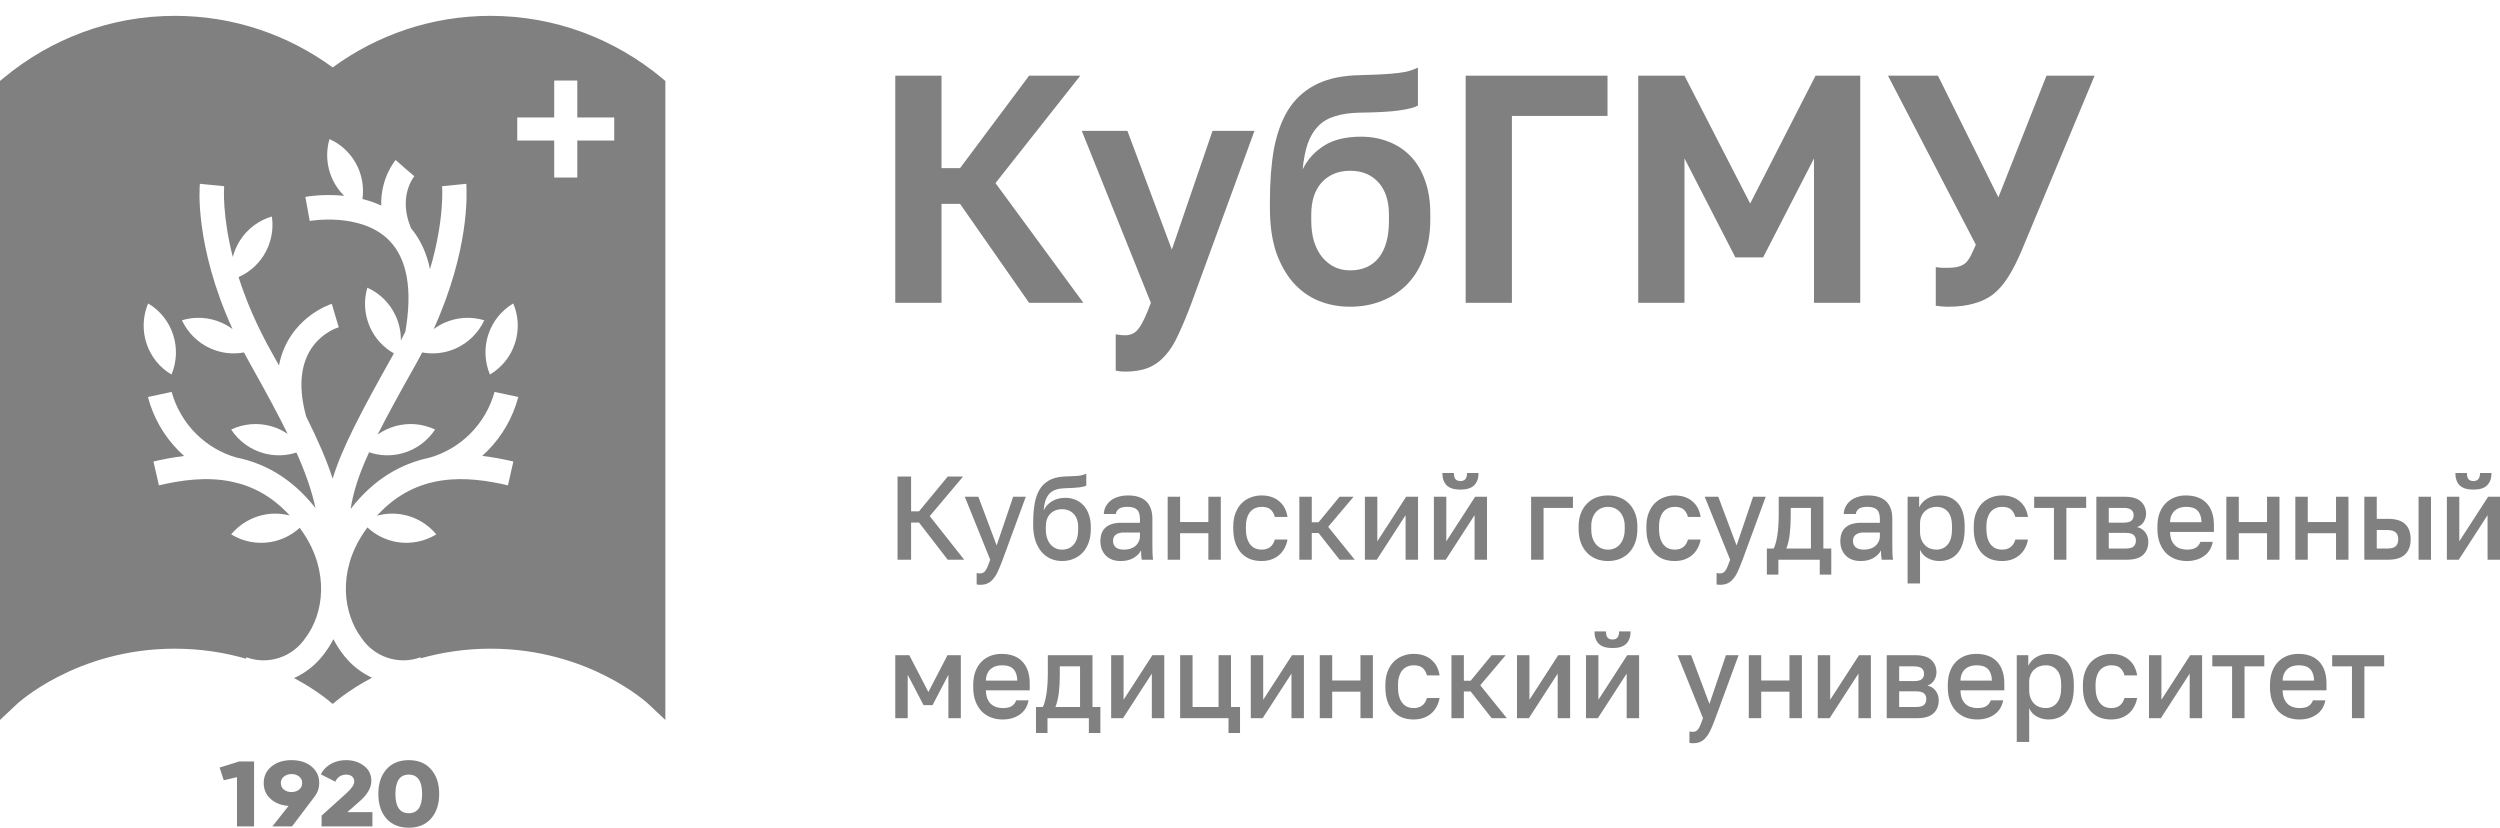 <svg width="148" height="49" viewBox="0 0 148 49" fill="none" xmlns="http://www.w3.org/2000/svg">
<path d="M53 4.48H55.738V9.955H56.834L60.923 4.48H63.954L58.933 10.839L64.136 17.927H60.923L56.834 12.068H55.738V17.927H53V4.48Z" fill="#808080"/>
<path d="M66.597 22C66.415 22 66.232 21.981 66.05 21.942V19.791C66.232 19.829 66.415 19.849 66.597 19.849C66.963 19.849 67.243 19.701 67.437 19.407C67.644 19.125 67.875 18.632 68.131 17.927L64.041 7.746H66.743L69.372 14.777L71.782 7.746H74.265L70.541 17.927C70.273 18.645 70.017 19.259 69.774 19.772C69.543 20.297 69.281 20.719 68.989 21.04C68.697 21.372 68.362 21.616 67.985 21.77C67.608 21.923 67.145 22 66.597 22Z" fill="#808080"/>
<path d="M79.926 18.158C79.244 18.158 78.612 18.036 78.027 17.793C77.455 17.55 76.956 17.185 76.53 16.698C76.104 16.198 75.77 15.59 75.526 14.873C75.295 14.143 75.179 13.298 75.179 12.337V11.895C75.179 10.743 75.258 9.718 75.417 8.822C75.587 7.925 75.861 7.163 76.238 6.536C76.628 5.908 77.139 5.422 77.772 5.076C78.417 4.717 79.22 4.512 80.181 4.461C80.559 4.448 80.93 4.435 81.295 4.423C81.66 4.41 82.007 4.391 82.336 4.365C82.664 4.339 82.963 4.301 83.23 4.25C83.498 4.186 83.735 4.102 83.942 4V6.248C83.748 6.363 83.382 6.459 82.847 6.536C82.324 6.613 81.526 6.657 80.455 6.67C79.908 6.683 79.433 6.753 79.031 6.882C78.642 6.997 78.313 7.189 78.046 7.458C77.79 7.714 77.583 8.053 77.425 8.476C77.279 8.899 77.175 9.417 77.115 10.032C77.394 9.456 77.814 8.988 78.374 8.63C78.934 8.271 79.664 8.092 80.565 8.092C81.174 8.092 81.727 8.194 82.226 8.399C82.725 8.591 83.157 8.879 83.522 9.264C83.888 9.648 84.168 10.122 84.362 10.685C84.569 11.249 84.673 11.902 84.673 12.645V13.01C84.673 13.816 84.551 14.54 84.308 15.18C84.076 15.821 83.748 16.365 83.322 16.813C82.896 17.249 82.391 17.582 81.806 17.812C81.234 18.043 80.608 18.158 79.926 18.158ZM79.926 16.006C80.656 16.006 81.222 15.757 81.624 15.257C82.025 14.745 82.226 14.021 82.226 13.086V12.702C82.226 11.895 82.019 11.261 81.606 10.8C81.192 10.339 80.632 10.109 79.926 10.109C79.232 10.109 78.672 10.339 78.246 10.8C77.833 11.261 77.626 11.895 77.626 12.702V13.048C77.626 13.509 77.68 13.925 77.79 14.297C77.912 14.668 78.076 14.982 78.283 15.238C78.49 15.481 78.733 15.673 79.013 15.814C79.293 15.942 79.597 16.006 79.926 16.006Z" fill="#808080"/>
<path d="M86.767 4.48H95.165V6.862H89.505V17.927H86.767V4.48Z" fill="#808080"/>
<path d="M96.983 4.48H99.721L103.61 12.049L107.48 4.48H110.127V17.927H107.389V9.379L104.377 15.238H102.734L99.721 9.379V17.927H96.983V4.48Z" fill="#808080"/>
<path d="M115.328 18.158C115.194 18.158 115.06 18.151 114.927 18.139C114.805 18.126 114.695 18.113 114.598 18.1V15.814C114.695 15.827 114.805 15.84 114.927 15.853C115.06 15.853 115.194 15.853 115.328 15.853C115.596 15.853 115.809 15.827 115.967 15.776C116.138 15.725 116.278 15.648 116.387 15.545C116.497 15.43 116.594 15.289 116.679 15.123C116.764 14.943 116.862 14.732 116.971 14.489L111.768 4.48H114.726L118.304 11.684L121.152 4.48H124L119.673 14.854C119.418 15.456 119.156 15.968 118.888 16.391C118.633 16.8 118.341 17.14 118.012 17.409C117.683 17.665 117.3 17.851 116.862 17.966C116.436 18.094 115.925 18.158 115.328 18.158Z" fill="#808080"/>
<path d="M53.134 28.211H53.937V30.272H54.405L56.105 28.211H57.014L55.041 30.554L57.081 33.136H56.105L54.405 30.934H53.937V33.136H53.134V28.211Z" fill="#808080"/>
<path d="M58.018 34.62C57.952 34.62 57.885 34.613 57.818 34.599V33.923C57.885 33.938 57.952 33.945 58.018 33.945C58.094 33.945 58.157 33.931 58.206 33.902C58.259 33.879 58.306 33.834 58.346 33.769C58.391 33.708 58.433 33.626 58.473 33.523C58.518 33.419 58.567 33.29 58.621 33.136L57.115 29.407H57.918L59.002 32.291L59.979 29.407H60.728L59.357 33.136C59.258 33.398 59.167 33.623 59.082 33.811C58.998 33.998 58.904 34.151 58.801 34.268C58.703 34.39 58.592 34.479 58.467 34.535C58.342 34.592 58.192 34.62 58.018 34.62Z" fill="#808080"/>
<path d="M62.87 33.213C62.629 33.213 62.404 33.166 62.194 33.072C61.984 32.978 61.804 32.842 61.652 32.664C61.5 32.481 61.38 32.258 61.291 31.996C61.206 31.729 61.164 31.424 61.164 31.081V30.941C61.164 30.518 61.193 30.143 61.251 29.815C61.309 29.487 61.407 29.208 61.545 28.978C61.688 28.743 61.875 28.563 62.107 28.436C62.343 28.305 62.636 28.23 62.983 28.211C63.264 28.197 63.519 28.185 63.746 28.176C63.974 28.162 64.161 28.115 64.308 28.035V28.746C64.237 28.788 64.105 28.823 63.913 28.851C63.722 28.875 63.445 28.891 63.084 28.901C62.874 28.905 62.691 28.931 62.535 28.978C62.384 29.025 62.254 29.1 62.147 29.203C62.045 29.306 61.962 29.442 61.9 29.611C61.842 29.775 61.804 29.977 61.786 30.216C61.889 29.996 62.049 29.817 62.268 29.681C62.491 29.541 62.758 29.47 63.071 29.47C63.289 29.47 63.49 29.51 63.673 29.59C63.86 29.665 64.021 29.777 64.154 29.928C64.288 30.073 64.391 30.254 64.462 30.469C64.538 30.68 64.576 30.919 64.576 31.187V31.349C64.576 31.64 64.531 31.902 64.442 32.137C64.357 32.366 64.239 32.561 64.088 32.721C63.936 32.88 63.755 33.002 63.545 33.086C63.34 33.171 63.115 33.213 62.87 33.213ZM62.87 32.538C63.16 32.538 63.392 32.437 63.566 32.235C63.74 32.033 63.827 31.738 63.827 31.349V31.187C63.827 30.859 63.737 30.603 63.559 30.42C63.385 30.237 63.155 30.146 62.87 30.146C62.584 30.146 62.352 30.237 62.174 30.42C62 30.598 61.913 30.854 61.913 31.187V31.349C61.913 31.536 61.938 31.705 61.987 31.855C62.036 32.001 62.103 32.125 62.187 32.228C62.276 32.327 62.379 32.404 62.495 32.46C62.611 32.512 62.736 32.538 62.87 32.538Z" fill="#808080"/>
<path d="M66.347 33.213C66.155 33.213 65.984 33.185 65.832 33.129C65.685 33.068 65.56 32.986 65.457 32.882C65.355 32.774 65.277 32.65 65.223 32.51C65.17 32.369 65.143 32.214 65.143 32.045C65.143 31.675 65.248 31.4 65.457 31.222C65.667 31.039 65.975 30.948 66.381 30.948H67.485V30.744C67.485 30.462 67.424 30.27 67.304 30.167C67.188 30.059 67.003 30.005 66.749 30.005C66.521 30.005 66.354 30.043 66.247 30.117C66.14 30.193 66.077 30.296 66.059 30.427H65.344C65.353 30.268 65.39 30.122 65.457 29.991C65.529 29.855 65.625 29.738 65.745 29.639C65.87 29.541 66.019 29.466 66.193 29.414C66.367 29.358 66.564 29.33 66.782 29.33C67.001 29.33 67.197 29.355 67.371 29.407C67.549 29.459 67.701 29.541 67.826 29.653C67.951 29.761 68.047 29.902 68.114 30.075C68.185 30.249 68.221 30.458 68.221 30.701V32.186C68.221 32.383 68.223 32.556 68.227 32.706C68.232 32.852 68.243 32.995 68.261 33.136H67.592C67.578 33.028 67.567 32.936 67.558 32.861C67.554 32.786 67.552 32.692 67.552 32.58C67.467 32.753 67.32 32.903 67.11 33.03C66.905 33.152 66.65 33.213 66.347 33.213ZM66.548 32.538C66.673 32.538 66.791 32.521 66.903 32.488C67.019 32.451 67.119 32.399 67.204 32.334C67.288 32.263 67.355 32.179 67.404 32.08C67.458 31.977 67.485 31.86 67.485 31.729V31.524H66.514C66.327 31.524 66.175 31.567 66.059 31.651C65.948 31.736 65.892 31.86 65.892 32.024C65.892 32.179 65.944 32.303 66.046 32.397C66.153 32.491 66.32 32.538 66.548 32.538Z" fill="#808080"/>
<path d="M69.126 29.407H69.862V30.905H71.535V29.407H72.271V33.136H71.535V31.567H69.862V33.136H69.126V29.407Z" fill="#808080"/>
<path d="M74.682 33.213C74.441 33.213 74.218 33.175 74.013 33.1C73.812 33.021 73.636 32.901 73.484 32.742C73.337 32.582 73.221 32.383 73.136 32.144C73.051 31.904 73.009 31.625 73.009 31.306V31.166C73.009 30.866 73.054 30.601 73.143 30.371C73.232 30.141 73.353 29.949 73.504 29.794C73.66 29.639 73.839 29.524 74.039 29.449C74.245 29.369 74.459 29.33 74.682 29.33C74.914 29.33 75.119 29.363 75.297 29.428C75.48 29.494 75.634 29.585 75.759 29.703C75.888 29.815 75.991 29.949 76.067 30.104C76.143 30.258 76.194 30.425 76.221 30.603H75.471C75.427 30.429 75.346 30.286 75.23 30.174C75.114 30.061 74.931 30.005 74.682 30.005C74.557 30.005 74.439 30.028 74.327 30.075C74.216 30.117 74.118 30.186 74.033 30.279C73.948 30.373 73.881 30.495 73.832 30.645C73.783 30.791 73.758 30.964 73.758 31.166V31.306C73.758 31.527 73.783 31.717 73.832 31.876C73.881 32.031 73.948 32.158 74.033 32.256C74.118 32.355 74.216 32.427 74.327 32.474C74.439 32.517 74.557 32.538 74.682 32.538C75.097 32.538 75.36 32.338 75.471 31.94H76.221C76.185 32.137 76.123 32.315 76.033 32.474C75.948 32.629 75.839 32.763 75.705 32.875C75.572 32.983 75.418 33.068 75.244 33.129C75.07 33.185 74.882 33.213 74.682 33.213Z" fill="#808080"/>
<path d="M76.921 29.407H77.657V30.919H78.058L79.303 29.407H80.133L78.627 31.187L80.2 33.136H79.303L78.058 31.553H77.657V33.136H76.921V29.407Z" fill="#808080"/>
<path d="M80.802 29.407H81.538V32.045L83.244 29.407H83.947V33.136H83.211V30.497L81.505 33.136H80.802V29.407Z" fill="#808080"/>
<path d="M84.886 29.407H85.622V32.045L87.328 29.407H88.031V33.136H87.295V30.497L85.589 33.136H84.886V29.407ZM86.458 28.985C86.088 28.985 85.816 28.901 85.642 28.732C85.473 28.558 85.388 28.314 85.388 28H86.07C86.07 28.169 86.102 28.291 86.164 28.366C86.231 28.441 86.329 28.478 86.458 28.478C86.588 28.478 86.684 28.441 86.746 28.366C86.813 28.291 86.847 28.169 86.847 28H87.529C87.529 28.314 87.442 28.558 87.268 28.732C87.094 28.901 86.824 28.985 86.458 28.985Z" fill="#808080"/>
<path d="M90.642 29.407H93.118V30.068H91.379V33.136H90.642V29.407Z" fill="#808080"/>
<path d="M95.194 33.213C94.948 33.213 94.719 33.173 94.504 33.093C94.295 33.009 94.112 32.887 93.956 32.727C93.8 32.568 93.677 32.371 93.588 32.137C93.499 31.897 93.454 31.621 93.454 31.306V31.166C93.454 30.87 93.499 30.61 93.588 30.385C93.677 30.155 93.8 29.963 93.956 29.808C94.112 29.648 94.295 29.529 94.504 29.449C94.719 29.369 94.948 29.33 95.194 29.33C95.439 29.33 95.666 29.369 95.876 29.449C96.09 29.529 96.275 29.648 96.431 29.808C96.588 29.963 96.71 30.155 96.799 30.385C96.889 30.61 96.933 30.87 96.933 31.166V31.306C96.933 31.621 96.889 31.897 96.799 32.137C96.71 32.371 96.588 32.568 96.431 32.727C96.275 32.887 96.09 33.009 95.876 33.093C95.666 33.173 95.439 33.213 95.194 33.213ZM95.194 32.538C95.323 32.538 95.446 32.514 95.562 32.467C95.682 32.42 95.787 32.348 95.876 32.249C95.97 32.151 96.043 32.024 96.097 31.869C96.155 31.715 96.184 31.527 96.184 31.306V31.166C96.184 30.964 96.155 30.791 96.097 30.645C96.043 30.5 95.97 30.38 95.876 30.286C95.787 30.193 95.682 30.122 95.562 30.075C95.446 30.028 95.323 30.005 95.194 30.005C95.064 30.005 94.939 30.028 94.819 30.075C94.703 30.122 94.598 30.193 94.504 30.286C94.415 30.38 94.342 30.5 94.284 30.645C94.23 30.791 94.203 30.964 94.203 31.166V31.306C94.203 31.527 94.23 31.715 94.284 31.869C94.342 32.024 94.415 32.151 94.504 32.249C94.598 32.348 94.703 32.42 94.819 32.467C94.939 32.514 95.064 32.538 95.194 32.538Z" fill="#808080"/>
<path d="M99.139 33.213C98.898 33.213 98.675 33.175 98.469 33.1C98.269 33.021 98.093 32.901 97.941 32.742C97.794 32.582 97.678 32.383 97.593 32.144C97.508 31.904 97.466 31.625 97.466 31.306V31.166C97.466 30.866 97.51 30.601 97.6 30.371C97.689 30.141 97.809 29.949 97.961 29.794C98.117 29.639 98.296 29.524 98.496 29.449C98.701 29.369 98.915 29.33 99.139 29.33C99.371 29.33 99.576 29.363 99.754 29.428C99.937 29.494 100.091 29.585 100.216 29.703C100.345 29.815 100.448 29.949 100.524 30.104C100.599 30.258 100.651 30.425 100.677 30.603H99.928C99.883 30.429 99.803 30.286 99.687 30.174C99.571 30.061 99.388 30.005 99.139 30.005C99.014 30.005 98.895 30.028 98.784 30.075C98.672 30.117 98.574 30.186 98.49 30.279C98.405 30.373 98.338 30.495 98.289 30.645C98.24 30.791 98.215 30.964 98.215 31.166V31.306C98.215 31.527 98.24 31.717 98.289 31.876C98.338 32.031 98.405 32.158 98.49 32.256C98.574 32.355 98.672 32.427 98.784 32.474C98.895 32.517 99.014 32.538 99.139 32.538C99.553 32.538 99.817 32.338 99.928 31.94H100.677C100.642 32.137 100.579 32.315 100.49 32.474C100.405 32.629 100.296 32.763 100.162 32.875C100.028 32.983 99.875 33.068 99.701 33.129C99.527 33.185 99.339 33.213 99.139 33.213Z" fill="#808080"/>
<path d="M101.822 34.62C101.756 34.62 101.689 34.613 101.622 34.599V33.923C101.689 33.938 101.756 33.945 101.822 33.945C101.898 33.945 101.961 33.931 102.01 33.902C102.063 33.879 102.11 33.834 102.15 33.769C102.195 33.708 102.237 33.626 102.277 33.523C102.322 33.419 102.371 33.29 102.425 33.136L100.919 29.407H101.722L102.806 32.291L103.783 29.407H104.532L103.161 33.136C103.063 33.398 102.971 33.623 102.886 33.811C102.802 33.998 102.708 34.151 102.605 34.268C102.507 34.39 102.396 34.479 102.271 34.535C102.146 34.592 101.996 34.62 101.822 34.62Z" fill="#808080"/>
<path d="M104.598 32.474H104.999C105.044 32.404 105.084 32.298 105.12 32.158C105.16 32.017 105.193 31.858 105.22 31.679C105.247 31.496 105.267 31.302 105.28 31.095C105.294 30.884 105.3 30.673 105.3 30.462V29.407H107.943V32.474H108.412V34.015H107.729V33.136H105.28V34.015H104.598V32.474ZM107.207 32.474V30.068H106.01V30.603C106.01 30.964 105.99 31.311 105.949 31.644C105.909 31.972 105.842 32.249 105.749 32.474H107.207Z" fill="#808080"/>
<path d="M110.151 33.213C109.959 33.213 109.788 33.185 109.636 33.129C109.489 33.068 109.364 32.986 109.261 32.882C109.159 32.774 109.081 32.65 109.027 32.51C108.974 32.369 108.947 32.214 108.947 32.045C108.947 31.675 109.052 31.4 109.261 31.222C109.471 31.039 109.779 30.948 110.185 30.948H111.289V30.744C111.289 30.462 111.229 30.27 111.108 30.167C110.992 30.059 110.807 30.005 110.553 30.005C110.325 30.005 110.158 30.043 110.051 30.117C109.944 30.193 109.881 30.296 109.864 30.427H109.148C109.157 30.268 109.194 30.122 109.261 29.991C109.333 29.855 109.429 29.738 109.549 29.639C109.674 29.541 109.823 29.466 109.997 29.414C110.171 29.358 110.368 29.33 110.586 29.33C110.805 29.33 111.001 29.355 111.175 29.407C111.353 29.459 111.505 29.541 111.63 29.653C111.755 29.761 111.851 29.902 111.918 30.075C111.989 30.249 112.025 30.458 112.025 30.701V32.186C112.025 32.383 112.027 32.556 112.031 32.706C112.036 32.852 112.047 32.995 112.065 33.136H111.396C111.382 33.028 111.371 32.936 111.362 32.861C111.358 32.786 111.356 32.692 111.356 32.58C111.271 32.753 111.124 32.903 110.914 33.03C110.709 33.152 110.455 33.213 110.151 33.213ZM110.352 32.538C110.477 32.538 110.595 32.521 110.707 32.488C110.823 32.451 110.923 32.399 111.008 32.334C111.092 32.263 111.159 32.179 111.208 32.08C111.262 31.977 111.289 31.86 111.289 31.729V31.524H110.319C110.131 31.524 109.98 31.567 109.864 31.651C109.752 31.736 109.696 31.86 109.696 32.024C109.696 32.179 109.748 32.303 109.85 32.397C109.957 32.491 110.125 32.538 110.352 32.538Z" fill="#808080"/>
<path d="M112.93 29.407H113.613V30.033C113.72 29.817 113.878 29.646 114.088 29.52C114.302 29.393 114.543 29.33 114.81 29.33C115.274 29.33 115.64 29.482 115.907 29.787C116.175 30.092 116.309 30.551 116.309 31.166V31.306C116.309 31.625 116.273 31.904 116.202 32.144C116.131 32.383 116.028 32.582 115.894 32.742C115.765 32.896 115.609 33.014 115.426 33.093C115.243 33.173 115.038 33.213 114.81 33.213C114.556 33.213 114.324 33.154 114.114 33.037C113.905 32.92 113.755 32.756 113.666 32.545V34.543H112.93V29.407ZM114.636 32.538C114.913 32.538 115.136 32.437 115.305 32.235C115.475 32.033 115.56 31.724 115.56 31.306V31.166C115.56 30.772 115.477 30.481 115.312 30.293C115.147 30.101 114.922 30.005 114.636 30.005C114.511 30.005 114.391 30.026 114.275 30.068C114.159 30.11 114.054 30.174 113.96 30.258C113.871 30.338 113.8 30.441 113.746 30.568C113.693 30.69 113.666 30.83 113.666 30.99V31.482C113.666 31.661 113.693 31.815 113.746 31.947C113.8 32.078 113.871 32.188 113.96 32.277C114.05 32.366 114.152 32.432 114.268 32.474C114.384 32.517 114.507 32.538 114.636 32.538Z" fill="#808080"/>
<path d="M118.518 33.213C118.278 33.213 118.055 33.175 117.849 33.1C117.649 33.021 117.472 32.901 117.321 32.742C117.174 32.582 117.058 32.383 116.973 32.144C116.888 31.904 116.846 31.625 116.846 31.306V31.166C116.846 30.866 116.89 30.601 116.98 30.371C117.069 30.141 117.189 29.949 117.341 29.794C117.497 29.639 117.675 29.524 117.876 29.449C118.081 29.369 118.295 29.33 118.518 29.33C118.75 29.33 118.956 29.363 119.134 29.428C119.317 29.494 119.471 29.585 119.596 29.703C119.725 29.815 119.828 29.949 119.903 30.104C119.979 30.258 120.031 30.425 120.057 30.603H119.308C119.263 30.429 119.183 30.286 119.067 30.174C118.951 30.061 118.768 30.005 118.518 30.005C118.394 30.005 118.275 30.028 118.164 30.075C118.052 30.117 117.954 30.186 117.869 30.279C117.785 30.373 117.718 30.495 117.669 30.645C117.62 30.791 117.595 30.964 117.595 31.166V31.306C117.595 31.527 117.62 31.717 117.669 31.876C117.718 32.031 117.785 32.158 117.869 32.256C117.954 32.355 118.052 32.427 118.164 32.474C118.275 32.517 118.394 32.538 118.518 32.538C118.933 32.538 119.196 32.338 119.308 31.94H120.057C120.022 32.137 119.959 32.315 119.87 32.474C119.785 32.629 119.676 32.763 119.542 32.875C119.408 32.983 119.254 33.068 119.081 33.129C118.907 33.185 118.719 33.213 118.518 33.213Z" fill="#808080"/>
<path d="M121.594 30.068H120.423V29.407H123.501V30.068H122.33V33.136H121.594V30.068Z" fill="#808080"/>
<path d="M124.103 29.407H125.776C126.222 29.407 126.545 29.503 126.746 29.695C126.947 29.883 127.047 30.125 127.047 30.42C127.047 30.584 127 30.744 126.907 30.898C126.813 31.049 126.681 31.149 126.512 31.201C126.731 31.257 126.896 31.365 127.007 31.524C127.123 31.679 127.181 31.862 127.181 32.073C127.181 32.397 127.078 32.655 126.873 32.847C126.668 33.039 126.347 33.136 125.91 33.136H124.103V29.407ZM125.809 32.474C126.05 32.474 126.215 32.434 126.305 32.355C126.398 32.27 126.445 32.153 126.445 32.003C126.445 31.853 126.398 31.74 126.305 31.665C126.215 31.585 126.05 31.546 125.809 31.546H124.839V32.474H125.809ZM125.709 30.941C125.932 30.941 126.088 30.903 126.177 30.828C126.267 30.748 126.311 30.64 126.311 30.505C126.311 30.369 126.267 30.263 126.177 30.188C126.088 30.108 125.932 30.068 125.709 30.068H124.839V30.941H125.709Z" fill="#808080"/>
<path d="M129.458 33.213C129.222 33.213 128.999 33.175 128.789 33.1C128.579 33.021 128.394 32.903 128.234 32.749C128.077 32.589 127.953 32.39 127.859 32.151C127.765 31.912 127.718 31.63 127.718 31.306V31.166C127.718 30.856 127.763 30.587 127.852 30.357C127.941 30.127 128.062 29.937 128.214 29.787C128.37 29.632 128.548 29.517 128.749 29.442C128.95 29.367 129.164 29.33 129.391 29.33C129.931 29.33 130.343 29.482 130.629 29.787C130.919 30.092 131.064 30.528 131.064 31.095V31.489H128.468C128.472 31.682 128.501 31.846 128.555 31.982C128.613 32.113 128.686 32.221 128.776 32.305C128.869 32.385 128.974 32.444 129.09 32.481C129.21 32.519 129.333 32.538 129.458 32.538C129.712 32.538 129.897 32.495 130.013 32.411C130.134 32.327 130.216 32.216 130.261 32.08H130.997C130.926 32.451 130.749 32.732 130.468 32.925C130.192 33.117 129.855 33.213 129.458 33.213ZM129.425 30.005C129.3 30.005 129.179 30.021 129.063 30.054C128.952 30.087 128.851 30.141 128.762 30.216C128.677 30.286 128.608 30.38 128.555 30.497C128.501 30.61 128.472 30.748 128.468 30.913H130.328C130.323 30.739 130.297 30.594 130.248 30.476C130.203 30.359 130.14 30.265 130.06 30.195C129.98 30.125 129.884 30.075 129.772 30.047C129.665 30.019 129.549 30.005 129.425 30.005Z" fill="#808080"/>
<path d="M131.8 29.407H132.536V30.905H134.209V29.407H134.945V33.136H134.209V31.567H132.536V33.136H131.8V29.407Z" fill="#808080"/>
<path d="M135.884 29.407H136.62V30.905H138.293V29.407H139.029V33.136H138.293V31.567H136.62V33.136H135.884V29.407Z" fill="#808080"/>
<path d="M139.968 29.407H140.704V30.715H141.373C141.828 30.715 142.165 30.819 142.383 31.025C142.602 31.227 142.711 31.527 142.711 31.925C142.711 32.301 142.604 32.596 142.39 32.812C142.176 33.028 141.837 33.136 141.373 33.136H139.968V29.407ZM141.306 32.474C141.551 32.474 141.723 32.43 141.821 32.341C141.924 32.247 141.975 32.108 141.975 31.925C141.975 31.743 141.924 31.607 141.821 31.517C141.723 31.424 141.551 31.377 141.306 31.377H140.704V32.474H141.306ZM143.179 29.407H143.915V33.136H143.179V29.407Z" fill="#808080"/>
<path d="M144.855 29.407H145.591V32.045L147.297 29.407H148V33.136H147.264V30.497L145.558 33.136H144.855V29.407ZM146.428 28.985C146.057 28.985 145.785 28.901 145.611 28.732C145.442 28.558 145.357 28.314 145.357 28H146.04C146.04 28.169 146.071 28.291 146.133 28.366C146.2 28.441 146.298 28.478 146.428 28.478C146.557 28.478 146.653 28.441 146.715 28.366C146.782 28.291 146.816 28.169 146.816 28H147.498C147.498 28.314 147.411 28.558 147.237 28.732C147.063 28.901 146.793 28.985 146.428 28.985Z" fill="#808080"/>
<path d="M53 38.787H53.83L54.96 40.968L56.091 38.787H56.881V42.516H56.145V39.948L55.208 41.742H54.673L53.736 39.948V42.516H53V38.787Z" fill="#808080"/>
<path d="M59.355 42.593C59.118 42.593 58.895 42.556 58.685 42.48C58.476 42.401 58.291 42.283 58.13 42.129C57.974 41.969 57.849 41.77 57.755 41.531C57.662 41.291 57.615 41.01 57.615 40.687V40.546C57.615 40.236 57.66 39.967 57.749 39.737C57.838 39.507 57.958 39.317 58.11 39.167C58.266 39.012 58.444 38.897 58.645 38.822C58.846 38.747 59.06 38.71 59.288 38.71C59.827 38.71 60.24 38.862 60.525 39.167C60.815 39.472 60.96 39.908 60.96 40.475V40.869H58.364C58.369 41.062 58.398 41.226 58.451 41.362C58.509 41.493 58.583 41.601 58.672 41.685C58.766 41.765 58.87 41.824 58.986 41.861C59.107 41.899 59.23 41.918 59.355 41.918C59.609 41.918 59.794 41.875 59.91 41.791C60.03 41.707 60.113 41.596 60.157 41.46H60.893C60.822 41.831 60.646 42.112 60.365 42.305C60.088 42.497 59.752 42.593 59.355 42.593ZM59.321 39.385C59.196 39.385 59.076 39.401 58.96 39.434C58.848 39.467 58.748 39.521 58.659 39.596C58.574 39.666 58.505 39.76 58.451 39.877C58.398 39.99 58.369 40.128 58.364 40.292H60.224C60.22 40.119 60.193 39.974 60.144 39.856C60.099 39.739 60.037 39.645 59.957 39.575C59.876 39.505 59.781 39.455 59.669 39.427C59.562 39.399 59.446 39.385 59.321 39.385Z" fill="#808080"/>
<path d="M61.33 41.854H61.731C61.776 41.784 61.816 41.678 61.852 41.538C61.892 41.397 61.925 41.238 61.952 41.059C61.979 40.876 61.999 40.682 62.012 40.475C62.025 40.264 62.032 40.053 62.032 39.842V38.787H64.675V41.854H65.143V43.395H64.461V42.516H62.012V43.395H61.33V41.854ZM63.939 41.854V39.448H62.741V39.983C62.741 40.344 62.721 40.691 62.681 41.024C62.641 41.352 62.574 41.629 62.48 41.854H63.939Z" fill="#808080"/>
<path d="M65.781 38.787H66.516V41.425L68.223 38.787H68.925V42.516H68.189V39.877L66.483 42.516H65.781V38.787Z" fill="#808080"/>
<path d="M72.728 42.516H69.864V38.787H70.6V41.854H72.139V38.787H72.875V41.854H73.41V43.395H72.728V42.516Z" fill="#808080"/>
<path d="M74.046 38.787H74.782V41.425L76.488 38.787H77.191V42.516H76.455V39.877L74.749 42.516H74.046V38.787Z" fill="#808080"/>
<path d="M78.13 38.787H78.866V40.285H80.539V38.787H81.275V42.516H80.539V40.947H78.866V42.516H78.13V38.787Z" fill="#808080"/>
<path d="M83.686 42.593C83.445 42.593 83.222 42.556 83.016 42.48C82.816 42.401 82.64 42.281 82.488 42.122C82.341 41.962 82.225 41.763 82.14 41.524C82.055 41.285 82.013 41.005 82.013 40.687V40.546C82.013 40.246 82.058 39.981 82.147 39.751C82.236 39.521 82.356 39.329 82.508 39.174C82.664 39.019 82.843 38.904 83.043 38.829C83.249 38.749 83.463 38.71 83.686 38.71C83.918 38.71 84.123 38.742 84.301 38.808C84.484 38.874 84.638 38.965 84.763 39.083C84.892 39.195 84.995 39.329 85.071 39.483C85.146 39.638 85.198 39.805 85.225 39.983H84.475C84.43 39.809 84.35 39.666 84.234 39.554C84.118 39.441 83.935 39.385 83.686 39.385C83.561 39.385 83.442 39.408 83.331 39.455C83.219 39.498 83.121 39.566 83.037 39.659C82.952 39.753 82.885 39.875 82.836 40.025C82.787 40.171 82.762 40.344 82.762 40.546V40.687C82.762 40.907 82.787 41.097 82.836 41.256C82.885 41.411 82.952 41.538 83.037 41.636C83.121 41.735 83.219 41.807 83.331 41.854C83.442 41.897 83.561 41.918 83.686 41.918C84.1 41.918 84.364 41.718 84.475 41.32H85.225C85.189 41.517 85.126 41.695 85.037 41.854C84.952 42.009 84.843 42.143 84.709 42.255C84.576 42.363 84.422 42.448 84.248 42.509C84.074 42.565 83.886 42.593 83.686 42.593Z" fill="#808080"/>
<path d="M85.925 38.787H86.661V40.3H87.062L88.307 38.787H89.137L87.631 40.567L89.204 42.516H88.307L87.062 40.933H86.661V42.516H85.925V38.787Z" fill="#808080"/>
<path d="M89.806 38.787H90.542V41.425L92.248 38.787H92.951V42.516H92.215V39.877L90.509 42.516H89.806V38.787Z" fill="#808080"/>
<path d="M93.89 38.787H94.626V41.425L96.332 38.787H97.035V42.516H96.299V39.877L94.593 42.516H93.89V38.787ZM95.462 38.365C95.092 38.365 94.82 38.281 94.646 38.112C94.477 37.938 94.392 37.694 94.392 37.38H95.074C95.074 37.549 95.105 37.671 95.168 37.746C95.235 37.821 95.333 37.858 95.462 37.858C95.592 37.858 95.688 37.821 95.75 37.746C95.817 37.671 95.85 37.549 95.85 37.38H96.533C96.533 37.694 96.446 37.938 96.272 38.112C96.098 38.281 95.828 38.365 95.462 38.365Z" fill="#808080"/>
<path d="M100.215 44C100.148 44 100.081 43.993 100.014 43.979V43.303C100.081 43.318 100.148 43.325 100.215 43.325C100.291 43.325 100.353 43.311 100.402 43.282C100.456 43.259 100.503 43.214 100.543 43.149C100.588 43.088 100.63 43.006 100.67 42.903C100.715 42.799 100.764 42.67 100.817 42.516L99.312 38.787H100.115L101.199 41.671L102.176 38.787H102.925L101.553 42.516C101.455 42.778 101.364 43.003 101.279 43.191C101.194 43.379 101.101 43.531 100.998 43.648C100.9 43.77 100.788 43.859 100.663 43.916C100.539 43.972 100.389 44 100.215 44Z" fill="#808080"/>
<path d="M103.528 38.787H104.264V40.285H105.936V38.787H106.672V42.516H105.936V40.947H104.264V42.516H103.528V38.787Z" fill="#808080"/>
<path d="M107.611 38.787H108.347V41.425L110.054 38.787H110.756V42.516H110.02V39.877L108.314 42.516H107.611V38.787Z" fill="#808080"/>
<path d="M111.695 38.787H113.368C113.814 38.787 114.137 38.883 114.338 39.075C114.539 39.263 114.639 39.505 114.639 39.8C114.639 39.964 114.592 40.124 114.499 40.279C114.405 40.429 114.273 40.529 114.104 40.581C114.322 40.637 114.487 40.745 114.599 40.905C114.715 41.059 114.773 41.242 114.773 41.453C114.773 41.777 114.67 42.035 114.465 42.227C114.26 42.419 113.939 42.516 113.502 42.516H111.695V38.787ZM113.401 41.854C113.642 41.854 113.807 41.815 113.896 41.735C113.99 41.65 114.037 41.533 114.037 41.383C114.037 41.233 113.99 41.12 113.896 41.045C113.807 40.966 113.642 40.926 113.401 40.926H112.431V41.854H113.401ZM113.301 40.321C113.524 40.321 113.68 40.283 113.769 40.208C113.859 40.128 113.903 40.02 113.903 39.885C113.903 39.748 113.859 39.643 113.769 39.568C113.68 39.488 113.524 39.448 113.301 39.448H112.431V40.321H113.301Z" fill="#808080"/>
<path d="M117.05 42.593C116.813 42.593 116.59 42.556 116.381 42.48C116.171 42.401 115.986 42.283 115.825 42.129C115.669 41.969 115.544 41.77 115.451 41.531C115.357 41.291 115.31 41.01 115.31 40.687V40.546C115.31 40.236 115.355 39.967 115.444 39.737C115.533 39.507 115.654 39.317 115.805 39.167C115.962 39.012 116.14 38.897 116.341 38.822C116.541 38.747 116.756 38.71 116.983 38.71C117.523 38.71 117.935 38.862 118.221 39.167C118.511 39.472 118.656 39.908 118.656 40.475V40.869H116.06C116.064 41.062 116.093 41.226 116.147 41.362C116.205 41.493 116.278 41.601 116.367 41.685C116.461 41.765 116.566 41.824 116.682 41.861C116.802 41.899 116.925 41.918 117.05 41.918C117.304 41.918 117.489 41.875 117.605 41.791C117.726 41.707 117.808 41.596 117.853 41.46H118.589C118.517 41.831 118.341 42.112 118.06 42.305C117.784 42.497 117.447 42.593 117.05 42.593ZM117.016 39.385C116.892 39.385 116.771 39.401 116.655 39.434C116.544 39.467 116.443 39.521 116.354 39.596C116.269 39.666 116.2 39.76 116.147 39.877C116.093 39.99 116.064 40.128 116.06 40.292H117.92C117.915 40.119 117.888 39.974 117.839 39.856C117.795 39.739 117.732 39.645 117.652 39.575C117.572 39.505 117.476 39.455 117.364 39.427C117.257 39.399 117.141 39.385 117.016 39.385Z" fill="#808080"/>
<path d="M119.392 38.787H120.075V39.413C120.182 39.197 120.34 39.026 120.55 38.9C120.764 38.773 121.005 38.71 121.272 38.71C121.736 38.71 122.102 38.862 122.37 39.167C122.637 39.472 122.771 39.931 122.771 40.546V40.687C122.771 41.005 122.735 41.285 122.664 41.524C122.593 41.763 122.49 41.962 122.356 42.122C122.227 42.276 122.071 42.394 121.888 42.473C121.705 42.553 121.5 42.593 121.272 42.593C121.018 42.593 120.786 42.534 120.576 42.417C120.367 42.3 120.217 42.136 120.128 41.925V43.923H119.392V38.787ZM121.098 41.918C121.375 41.918 121.598 41.817 121.767 41.615C121.937 41.413 122.022 41.104 122.022 40.687V40.546C122.022 40.152 121.939 39.861 121.774 39.673C121.609 39.481 121.384 39.385 121.098 39.385C120.973 39.385 120.853 39.406 120.737 39.448C120.621 39.49 120.516 39.554 120.423 39.638C120.333 39.718 120.262 39.821 120.209 39.948C120.155 40.07 120.128 40.211 120.128 40.37V40.862C120.128 41.041 120.155 41.195 120.209 41.327C120.262 41.458 120.333 41.568 120.423 41.657C120.512 41.746 120.614 41.812 120.73 41.854C120.846 41.897 120.969 41.918 121.098 41.918Z" fill="#808080"/>
<path d="M124.981 42.593C124.74 42.593 124.517 42.556 124.312 42.48C124.111 42.401 123.935 42.281 123.783 42.122C123.636 41.962 123.52 41.763 123.435 41.524C123.35 41.285 123.308 41.005 123.308 40.687V40.546C123.308 40.246 123.353 39.981 123.442 39.751C123.531 39.521 123.651 39.329 123.803 39.174C123.959 39.019 124.138 38.904 124.338 38.829C124.544 38.749 124.758 38.71 124.981 38.71C125.213 38.71 125.418 38.742 125.596 38.808C125.779 38.874 125.933 38.965 126.058 39.083C126.187 39.195 126.29 39.329 126.366 39.483C126.441 39.638 126.493 39.805 126.52 39.983H125.77C125.726 39.809 125.645 39.666 125.529 39.554C125.413 39.441 125.23 39.385 124.981 39.385C124.856 39.385 124.738 39.408 124.626 39.455C124.515 39.498 124.416 39.566 124.332 39.659C124.247 39.753 124.18 39.875 124.131 40.025C124.082 40.171 124.057 40.344 124.057 40.546V40.687C124.057 40.907 124.082 41.097 124.131 41.256C124.18 41.411 124.247 41.538 124.332 41.636C124.416 41.735 124.515 41.807 124.626 41.854C124.738 41.897 124.856 41.918 124.981 41.918C125.395 41.918 125.659 41.718 125.77 41.32H126.52C126.484 41.517 126.421 41.695 126.332 41.854C126.247 42.009 126.138 42.143 126.004 42.255C125.871 42.363 125.717 42.448 125.543 42.509C125.369 42.565 125.181 42.593 124.981 42.593Z" fill="#808080"/>
<path d="M127.22 38.787H127.956V41.425L129.662 38.787H130.365V42.516H129.629V39.877L127.923 42.516H127.22V38.787Z" fill="#808080"/>
<path d="M132.14 39.448H130.969V38.787H134.047V39.448H132.876V42.516H132.14V39.448Z" fill="#808080"/>
<path d="M136.123 42.593C135.886 42.593 135.663 42.556 135.454 42.48C135.244 42.401 135.059 42.283 134.898 42.129C134.742 41.969 134.617 41.77 134.524 41.531C134.43 41.291 134.383 41.01 134.383 40.687V40.546C134.383 40.236 134.428 39.967 134.517 39.737C134.606 39.507 134.727 39.317 134.878 39.167C135.034 39.012 135.213 38.897 135.413 38.822C135.614 38.747 135.828 38.71 136.056 38.71C136.596 38.71 137.008 38.862 137.294 39.167C137.584 39.472 137.729 39.908 137.729 40.475V40.869H135.132C135.137 41.062 135.166 41.226 135.219 41.362C135.277 41.493 135.351 41.601 135.44 41.685C135.534 41.765 135.639 41.824 135.755 41.861C135.875 41.899 135.998 41.918 136.123 41.918C136.377 41.918 136.562 41.875 136.678 41.791C136.798 41.707 136.881 41.596 136.926 41.46H137.662C137.59 41.831 137.414 42.112 137.133 42.305C136.856 42.497 136.52 42.593 136.123 42.593ZM136.089 39.385C135.964 39.385 135.844 39.401 135.728 39.434C135.616 39.467 135.516 39.521 135.427 39.596C135.342 39.666 135.273 39.76 135.219 39.877C135.166 39.99 135.137 40.128 135.132 40.292H136.993C136.988 40.119 136.961 39.974 136.912 39.856C136.868 39.739 136.805 39.645 136.725 39.575C136.645 39.505 136.549 39.455 136.437 39.427C136.33 39.399 136.214 39.385 136.089 39.385Z" fill="#808080"/>
<path d="M139.236 39.448H138.065V38.787H141.143V39.448H139.972V42.516H139.236V39.448Z" fill="#808080"/>
<path fill-rule="evenodd" clip-rule="evenodd" d="M19.695 3.991C17.06 2.069 13.836 0.938 10.355 0.938C6.519 0.938 2.994 2.312 0.227 4.605L0 4.793V5.092V41.201V42.62L1.019 41.663L1.019 41.663L1.02 41.663L1.02 41.663L1.025 41.658L1.05 41.636C1.074 41.614 1.112 41.581 1.163 41.538C1.265 41.453 1.421 41.327 1.629 41.175C2.043 40.87 2.662 40.46 3.466 40.049C5.074 39.226 7.415 38.402 10.346 38.402C11.931 38.402 13.342 38.643 14.559 38.994L14.586 38.912C15.213 39.141 15.897 39.152 16.53 38.944C17.164 38.736 17.71 38.32 18.084 37.763C19.161 36.343 19.52 33.864 17.94 31.526C17.875 31.43 17.81 31.337 17.744 31.246C17.26 31.688 16.659 31.983 16.008 32.091C15.205 32.224 14.38 32.062 13.685 31.634C14.208 31.005 14.938 30.585 15.742 30.452C16.215 30.374 16.695 30.398 17.152 30.518C16.095 29.359 14.918 28.767 13.727 28.517L13.726 28.517L13.711 28.513C12.233 28.206 10.733 28.423 9.408 28.732L9.085 27.322C9.647 27.19 10.258 27.07 10.9 26.994C10.788 26.895 10.678 26.792 10.573 26.685C9.7 25.804 9.073 24.706 8.757 23.501L9.527 23.338L10.161 23.201C10.424 24.148 10.929 25.009 11.625 25.697C12.287 26.351 13.101 26.828 13.99 27.084C15.613 27.413 17.253 28.268 18.678 30.078C18.459 29.07 18.108 28.039 17.549 26.789C16.92 26.993 16.243 27.009 15.601 26.829C14.817 26.61 14.136 26.113 13.685 25.429C14.421 25.08 15.257 25.008 16.041 25.228C16.396 25.327 16.729 25.483 17.03 25.687C16.469 24.545 15.753 23.216 14.838 21.592C14.7 21.346 14.569 21.104 14.443 20.864C13.776 20.988 13.085 20.907 12.46 20.627C11.717 20.294 11.117 19.703 10.771 18.96C11.549 18.723 12.385 18.776 13.128 19.108C13.355 19.21 13.569 19.336 13.767 19.483C11.508 14.515 11.814 11.057 11.833 10.882L13.269 11.023L13.269 11.035C13.259 11.185 13.159 12.762 13.781 15.213C13.871 14.869 14.014 14.538 14.208 14.234C14.647 13.547 15.317 13.044 16.095 12.817C16.214 13.627 16.038 14.452 15.598 15.139C15.239 15.701 14.724 16.14 14.123 16.404C14.545 17.727 15.17 19.238 16.092 20.874C16.238 21.134 16.379 21.387 16.515 21.633C17.064 18.823 19.552 18.015 19.642 17.986L19.644 17.985L19.846 18.681L20.054 19.373L20.046 19.376C19.692 19.489 16.977 20.5 18.126 24.66C18.845 26.096 19.346 27.265 19.694 28.335C20.233 26.57 21.282 24.542 23.319 20.92C22.706 20.576 22.214 20.045 21.917 19.398C21.577 18.657 21.516 17.816 21.746 17.032C22.486 17.362 23.082 17.953 23.422 18.694C23.635 19.157 23.739 19.659 23.731 20.162C23.823 19.986 23.911 19.812 23.996 19.64C24.431 17.131 24.105 15.309 23.029 14.223C21.37 12.549 18.361 13.074 18.336 13.082L18.077 11.657C18.154 11.642 19.137 11.465 20.374 11.592C20.086 11.309 19.848 10.973 19.676 10.598C19.336 9.857 19.275 9.016 19.505 8.232C20.245 8.563 20.841 9.153 21.181 9.894C21.453 10.486 21.547 11.141 21.457 11.78C21.827 11.873 22.201 11.999 22.568 12.169C22.526 10.54 23.375 9.528 23.423 9.472L24.055 10.029L24.529 10.432C24.486 10.482 23.543 11.661 24.337 13.517C24.886 14.175 25.259 14.983 25.456 15.934C26.331 12.96 26.173 11.05 26.171 11.023L27.607 10.882C27.607 10.891 27.608 10.909 27.609 10.937C27.634 11.425 27.804 14.782 25.672 19.483C25.87 19.336 26.084 19.21 26.311 19.108C27.055 18.776 27.891 18.723 28.67 18.96C28.323 19.704 27.723 20.296 26.979 20.629C26.354 20.908 25.663 20.989 24.996 20.865C24.871 21.105 24.739 21.347 24.601 21.592C23.644 23.29 22.914 24.619 22.357 25.725C22.672 25.502 23.024 25.333 23.401 25.228C24.185 25.008 25.021 25.08 25.757 25.429C25.305 26.113 24.625 26.61 23.841 26.829C23.184 27.013 22.49 26.992 21.85 26.774C21.242 28.097 20.922 29.096 20.754 30.135C22.166 28.308 23.8 27.438 25.421 27.097C26.325 26.84 27.15 26.357 27.82 25.692C28.513 25.004 29.016 24.145 29.278 23.201L30.683 23.501C30.366 24.703 29.741 25.8 28.872 26.68C28.766 26.788 28.657 26.891 28.545 26.991C29.199 27.066 29.822 27.188 30.392 27.322L30.069 28.732C27.667 28.171 24.691 27.916 22.314 30.532C22.785 30.4 23.284 30.371 23.774 30.452C24.578 30.585 25.307 31.005 25.83 31.634C25.135 32.061 24.311 32.223 23.508 32.09C22.848 31.981 22.237 31.678 21.75 31.224C21.678 31.322 21.607 31.422 21.537 31.526C19.961 33.864 20.331 36.343 21.397 37.763C21.77 38.32 22.316 38.735 22.949 38.943C23.581 39.151 24.265 39.14 24.891 38.912L24.911 38.971C26.109 38.633 27.494 38.402 29.043 38.402C31.974 38.402 34.316 39.226 35.923 40.049C36.727 40.46 37.346 40.87 37.761 41.175C37.968 41.327 38.124 41.453 38.226 41.538C38.257 41.564 38.282 41.585 38.303 41.603L38.327 41.625L38.339 41.636L38.365 41.658L38.369 41.663L38.37 41.663L38.37 41.663L38.37 41.663L39.389 42.62V41.201V5.092V4.793L39.163 4.605C36.395 2.312 32.87 0.938 29.034 0.938C25.553 0.938 22.329 2.069 19.695 3.991ZM22.024 40.121C21.957 40.09 21.892 40.058 21.827 40.024C21.197 39.695 20.653 39.221 20.237 38.641C20.054 38.395 19.886 38.127 19.738 37.838C19.589 38.127 19.42 38.395 19.236 38.641C18.821 39.222 18.275 39.697 17.644 40.026C17.565 40.067 17.486 40.106 17.406 40.142C18.123 40.521 18.681 40.893 19.064 41.175C19.272 41.327 19.427 41.453 19.53 41.538C19.581 41.581 19.619 41.614 19.643 41.636L19.668 41.658L19.673 41.663C19.673 41.663 19.673 41.663 19.676 41.66C19.679 41.656 19.684 41.65 19.695 41.639C19.716 41.663 19.716 41.663 19.716 41.663L19.721 41.658L19.747 41.636C19.771 41.614 19.808 41.581 19.86 41.538C19.962 41.453 20.118 41.327 20.325 41.175C20.716 40.888 21.287 40.508 22.024 40.121ZM10.247 19.805C9.993 19.03 9.468 18.376 8.77 17.964C8.453 18.715 8.418 19.557 8.673 20.332C8.927 21.107 9.453 21.761 10.152 22.172C10.468 21.421 10.502 20.579 10.247 19.805ZM30.386 17.964C29.688 18.376 29.163 19.03 28.908 19.805C28.654 20.579 28.688 21.421 29.003 22.172C29.702 21.761 30.229 21.107 30.483 20.332C30.738 19.557 30.703 18.715 30.386 17.964ZM30.621 8.32V6.953H32.809V4.766L34.176 4.766V6.953H36.363V8.32H34.176V10.508H32.809V8.32H30.621Z" fill="#808080"/>
<path d="M13 45.44L13.246 46.192L14.03 46.005V48.923H15.041V45.077H14.157L13 45.44Z" fill="#808080"/>
<path d="M18.899 46.357C18.899 45.956 18.747 45.632 18.444 45.379C18.141 45.126 17.742 45 17.256 45C16.769 45 16.377 45.126 16.067 45.379C15.764 45.632 15.612 45.956 15.612 46.357C15.612 46.731 15.745 47.044 16.017 47.291C16.289 47.538 16.649 47.681 17.085 47.709L16.124 48.923H17.287L18.64 47.137C18.811 46.912 18.899 46.654 18.899 46.357ZM16.807 45.972C17.053 45.775 17.458 45.775 17.704 45.967C17.825 46.06 17.888 46.192 17.888 46.357C17.888 46.522 17.825 46.654 17.704 46.747C17.458 46.94 17.053 46.94 16.807 46.747C16.687 46.648 16.624 46.517 16.624 46.357C16.624 46.198 16.687 46.066 16.807 45.972Z" fill="#808080"/>
<path d="M22.047 48.923V48.077H20.562L21.295 47.434C21.756 47.033 21.984 46.632 21.984 46.225C21.984 45.852 21.838 45.555 21.541 45.335C21.25 45.11 20.897 45 20.486 45C19.847 45 19.266 45.291 18.994 45.841L19.847 46.275C19.986 45.995 20.201 45.857 20.498 45.857C20.796 45.857 20.972 46.022 20.972 46.264C20.972 46.45 20.821 46.676 20.524 46.945L19.038 48.286V48.923H22.047Z" fill="#808080"/>
<path d="M25.52 48.456C25.842 48.088 26 47.604 26 47C26 46.396 25.842 45.912 25.52 45.55C25.204 45.181 24.761 45 24.199 45C23.636 45 23.194 45.181 22.871 45.55C22.555 45.912 22.397 46.396 22.397 47C22.397 47.604 22.555 48.088 22.871 48.456C23.194 48.819 23.636 49 24.199 49C24.761 49 25.204 48.819 25.52 48.456ZM23.409 47C23.409 46.236 23.674 45.857 24.199 45.857C24.723 45.857 24.989 46.236 24.989 47C24.989 47.764 24.723 48.143 24.199 48.143C23.674 48.143 23.409 47.764 23.409 47Z" fill="#808080"/>
</svg>
